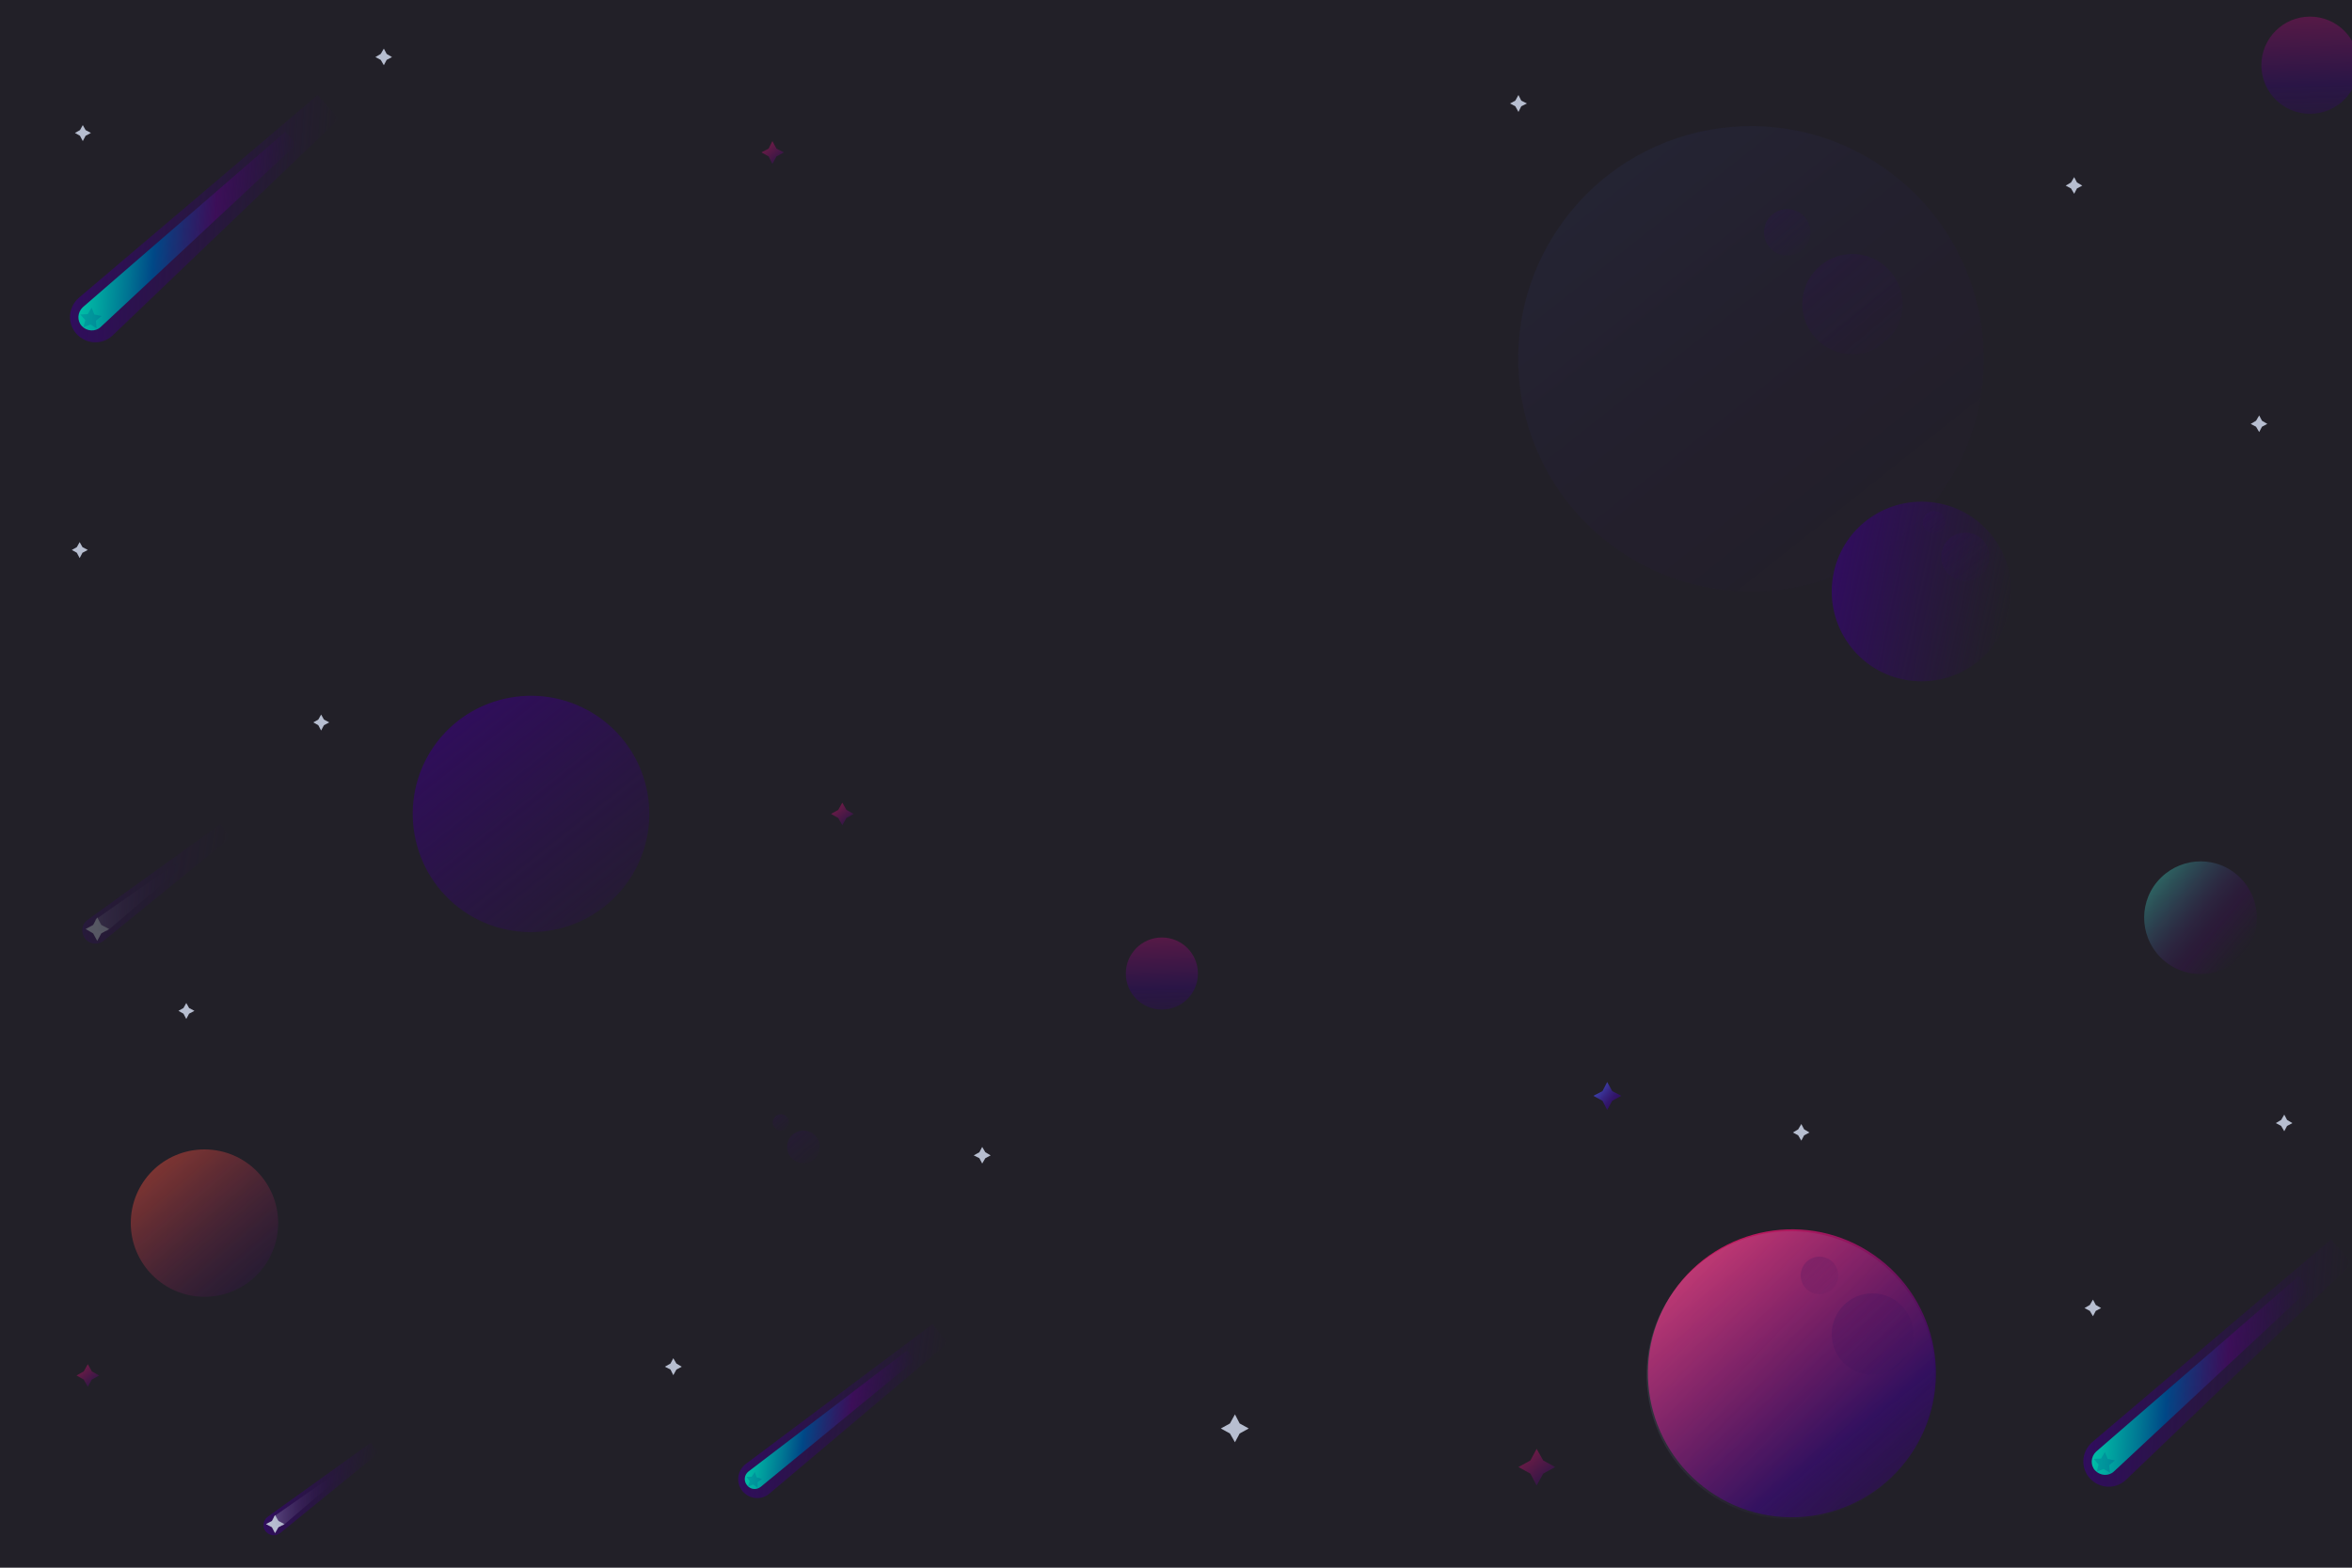 <?xml version="1.0" encoding="utf-8"?>
<svg version="1.1" id="Art" xmlns="http://www.w3.org/2000/svg" xmlns:xlink="http://www.w3.org/1999/xlink" x="0px" y="0px"
	 viewBox="0 0 750 500" style="enable-background:new 0 0 750 500;" xml:space="preserve">
<style type="text/css">
	.st0{fill:#222028;}
	.st1{fill:#B7BED0;}
	.st2{fill:url(#SVGID_1_);}
	.st3{fill:url(#SVGID_2_);}
	.st4{fill:url(#SVGID_3_);}
	.st5{fill:url(#SVGID_4_);}
	.st6{opacity:0.24;fill:#004887;enable-background:new    ;}
	.st7{opacity:0.56;fill:url(#SVGID_5_);enable-background:new    ;}
	.st8{opacity:0.56;fill:url(#SVGID_6_);enable-background:new    ;}
	.st9{opacity:0.56;fill:url(#SVGID_7_);enable-background:new    ;}
	.st10{opacity:0.56;fill:url(#SVGID_8_);enable-background:new    ;}
	.st11{fill:url(#SVGID_9_);}
	.st12{opacity:0.56;fill:url(#SVGID_10_);enable-background:new    ;}
	.st13{opacity:0.56;fill:url(#SVGID_11_);enable-background:new    ;}
	.st14{fill:url(#SVGID_12_);}
	.st15{opacity:0.31;fill:url(#SVGID_13_);enable-background:new    ;}
	.st16{opacity:0.22;fill:url(#SVGID_14_);enable-background:new    ;}
	.st17{fill:#1D084B;}
	.st18{opacity:0.48;fill:url(#SVGID_15_);}
	.st19{opacity:0.24;fill:url(#SVGID_16_);enable-background:new    ;}
	.st20{opacity:0.24;fill:url(#SVGID_17_);enable-background:new    ;}
	.st21{opacity:6.000000e-02;fill:url(#SVGID_18_);enable-background:new    ;}
	.st22{opacity:0.32;fill:url(#SVGID_19_);enable-background:new    ;}
	.st23{opacity:0.24;fill:url(#SVGID_20_);enable-background:new    ;}
	.st24{opacity:0.24;fill:url(#SVGID_21_);enable-background:new    ;}
	.st25{opacity:0.24;fill:url(#SVGID_22_);enable-background:new    ;}
	.st26{opacity:0.24;fill:url(#SVGID_23_);enable-background:new    ;}
	.st27{fill:url(#SVGID_24_);}
	.st28{fill:url(#SVGID_25_);}
	.st29{fill:url(#SVGID_26_);}
	.st30{fill:url(#SVGID_27_);}
	.st31{opacity:0.35;}
	.st32{fill:url(#SVGID_28_);}
	.st33{opacity:0.31;fill:url(#SVGID_29_);enable-background:new    ;}
	.st34{fill:url(#SVGID_30_);}
	.st35{opacity:0.24;fill:url(#SVGID_31_);enable-background:new    ;}
	.st36{opacity:0.24;fill:url(#SVGID_32_);enable-background:new    ;}
</style>
<rect class="st0" width="750" height="500"/>
<polygon class="st1" points="59.4,319.9 60.3,321.5 62,322.4 60.3,323.3 59.4,325 58.5,323.3 56.9,322.4 58.5,321.5 "/>
<polygon class="st1" points="25.4,172.9 26.3,174.5 28,175.4 26.3,176.3 25.4,178 24.5,176.3 22.9,175.4 24.5,174.5 "/>
<polygon class="st1" points="26.4,39.9 27.3,41.5 29,42.4 27.3,43.3 26.4,45 25.5,43.3 23.9,42.4 25.5,41.5 "/>
<linearGradient id="SVGID_1_" gradientUnits="userSpaceOnUse" x1="539.53" y1="104.156" x2="623.353" y2="-1.461" gradientTransform="matrix(1 0 0 -1 0 502)">
	<stop  offset="2.475250e-03" style="stop-color:#CB1B5E"/>
	<stop  offset="0.579" style="stop-color:#300D5D"/>
	<stop  offset="1" style="stop-color:#2D0D53;stop-opacity:0"/>
</linearGradient>
<path class="st2" d="M609.1,464.2c-14.5,20.8-43.1,26-63.9,11.5c-20.8-14.5-26-43.1-11.5-63.9s43.1-26,63.9-11.5
	C618.4,414.8,623.6,443.4,609.1,464.2z"/>
<linearGradient id="SVGID_2_" gradientUnits="userSpaceOnUse" x1="143.113" y1="275.379" x2="211.982" y2="188.604" gradientTransform="matrix(1 0 0 -1 0 502)">
	<stop  offset="0" style="stop-color:#300D5D"/>
	<stop  offset="1" style="stop-color:#2D0D53;stop-opacity:0"/>
</linearGradient>
<path class="st3" d="M200.3,281.1c-11.9,17.1-35.4,21.3-52.5,9.5c-17.1-11.9-21.3-35.4-9.5-52.5c11.9-17.1,35.4-21.3,52.5-9.5
	C208,240.5,212.2,264,200.3,281.1z"/>
<g>

		<linearGradient id="SVGID_3_" gradientUnits="userSpaceOnUse" x1="282.669" y1="154.602" x2="343.099" y2="154.602" gradientTransform="matrix(0.991 0.134 0.134 -0.991 -62.017 561.166)">
		<stop  offset="0" style="stop-color:#300D5D"/>
		<stop  offset="1" style="stop-color:#2D0D53;stop-opacity:0"/>
	</linearGradient>
	<path class="st4" d="M302.2,428.4l-57,48.1c-2.6,2.1-6.4,1.6-8.5-1l0,0c-2.1-2.6-1.6-6.4,1-8.5l59.7-44.7L302.2,428.4z"/>

		<linearGradient id="SVGID_4_" gradientUnits="userSpaceOnUse" x1="284.768" y1="151.289" x2="333.519" y2="151.289" gradientTransform="matrix(0.991 0.134 0.134 -0.991 -62.017 561.166)">
		<stop  offset="0" style="stop-color:#00BFA7"/>
		<stop  offset="7.458021e-02" style="stop-color:#00AAA1"/>
		<stop  offset="0.228" style="stop-color:#007593"/>
		<stop  offset="0.344" style="stop-color:#004887"/>
		<stop  offset="0.631" style="stop-color:#420C60;stop-opacity:0.77"/>
		<stop  offset="1" style="stop-color:#2D0D53;stop-opacity:0"/>
	</linearGradient>
	<path class="st5" d="M291.8,433.8l-49.2,40.4c-1.4,1.1-3.3,0.9-4.4-0.5l0,0c-1.1-1.4-0.9-3.3,0.5-4.4l50.6-38.6L291.8,433.8z"/>
	<polygon class="st6" points="240.7,469.5 241.3,471.2 243,471.7 241.6,472.7 241.6,474.5 240.2,473.5 238.5,474.1 239.1,472.4
		238,471 239.7,471 	"/>
</g>
<polygon class="st1" points="393.8,451.1 395.3,454 398.2,455.6 395.3,457.2 393.8,460 392.2,457.2 389.3,455.6 392.2,454 "/>
<polygon class="st1" points="313.2,365.8 314.2,367.5 315.9,368.5 314.2,369.4 313.2,371.1 312.3,369.4 310.5,368.5 312.3,367.5 "/>
<polygon class="st1" points="214.7,433.2 215.7,434.9 217.4,435.9 215.7,436.8 214.7,438.6 213.8,436.8 212,435.9 213.8,434.9 "/>
<polygon class="st1" points="661.4,56.5 662.3,58.2 664,59.2 662.3,60.1 661.4,61.8 660.4,60.1 658.7,59.2 660.4,58.2 "/>
<polygon class="st1" points="720.4,132.5 721.3,134.2 723,135.2 721.3,136.1 720.4,137.8 719.4,136.1 717.7,135.2 719.4,134.2 "/>
<polygon class="st1" points="728.4,355.5 729.3,357.2 731,358.2 729.3,359.1 728.4,360.8 727.4,359.1 725.7,358.2 727.4,357.2 "/>
<polygon class="st1" points="574.4,358.5 575.3,360.2 577,361.2 575.3,362.1 574.4,363.8 573.4,362.1 571.7,361.2 573.4,360.2 "/>
<polygon class="st1" points="667.4,414.5 668.3,416.2 670,417.2 668.3,418.1 667.4,419.8 666.4,418.1 664.7,417.2 666.4,416.2 "/>
<polygon class="st1" points="122.4,15.5 123.3,17.2 125,18.2 123.3,19.1 122.4,20.8 121.4,19.1 119.7,18.2 121.4,17.2 "/>
<polygon class="st1" points="484.2,30.3 485.1,32.1 486.9,33 485.1,33.9 484.2,35.7 483.2,33.9 481.5,33 483.2,32.1 "/>
<polygon class="st1" points="102.4,227.9 103.3,229.5 105,230.4 103.3,231.3 102.4,233 101.5,231.3 99.9,230.4 101.5,229.5 "/>
<linearGradient id="SVGID_5_" gradientUnits="userSpaceOnUse" x1="265.184" y1="246.542" x2="275.598" y2="233.913" gradientTransform="matrix(1 0 0 -1 0 502)">
	<stop  offset="2.475250e-03" style="stop-color:#CB1B5E"/>
	<stop  offset="0.579" style="stop-color:#300D5D"/>
	<stop  offset="1" style="stop-color:#2D0D53;stop-opacity:0"/>
</linearGradient>
<polygon class="st7" points="268.6,256 269.9,258.3 272.2,259.6 269.9,260.9 268.6,263.2 267.3,260.9 265,259.6 267.3,258.3 "/>
<linearGradient id="SVGID_6_" gradientUnits="userSpaceOnUse" x1="24.584" y1="67.445" x2="34.998" y2="54.816" gradientTransform="matrix(1 0 0 -1 0 502)">
	<stop  offset="2.475250e-03" style="stop-color:#CB1B5E"/>
	<stop  offset="0.579" style="stop-color:#300D5D"/>
	<stop  offset="1" style="stop-color:#2D0D53;stop-opacity:0"/>
</linearGradient>
<polygon class="st8" points="28,435.1 29.3,437.4 31.6,438.7 29.3,440 28,442.3 26.7,440 24.4,438.7 26.7,437.4 "/>
<linearGradient id="SVGID_7_" gradientUnits="userSpaceOnUse" x1="242.999" y1="457.525" x2="253.412" y2="444.896" gradientTransform="matrix(1 0 0 -1 0 502)">
	<stop  offset="2.475250e-03" style="stop-color:#CB1B5E"/>
	<stop  offset="0.579" style="stop-color:#300D5D"/>
	<stop  offset="1" style="stop-color:#2D0D53;stop-opacity:0"/>
</linearGradient>
<polygon class="st9" points="246.3,45 247.6,47.4 250,48.6 247.6,49.9 246.3,52.3 245.1,49.9 242.8,48.6 245.1,47.4 "/>
<linearGradient id="SVGID_8_" gradientUnits="userSpaceOnUse" x1="484.5" y1="40.831" x2="501.386" y2="20.352" gradientTransform="matrix(1 0 0 -1 0 502)">
	<stop  offset="2.475250e-03" style="stop-color:#CB1B5E"/>
	<stop  offset="0.579" style="stop-color:#300D5D"/>
	<stop  offset="1" style="stop-color:#2D0D53;stop-opacity:0"/>
</linearGradient>
<polygon class="st10" points="490,462.1 492.1,465.8 495.9,467.9 492.1,470 490,473.8 488,470 484.2,467.9 488,465.8 "/>
<linearGradient id="SVGID_9_" gradientUnits="userSpaceOnUse" x1="507.075" y1="156.979" x2="521.909" y2="144.595" gradientTransform="matrix(1 0 0 -1 0 502)">
	<stop  offset="2.475250e-03" style="stop-color:#486BED"/>
	<stop  offset="7.658952e-02" style="stop-color:#4359D1"/>
	<stop  offset="0.218" style="stop-color:#3B3AA2"/>
	<stop  offset="0.342" style="stop-color:#362480"/>
	<stop  offset="0.445" style="stop-color:#32166B"/>
	<stop  offset="0.512" style="stop-color:#311163"/>
	<stop  offset="0.77" style="stop-color:#30105D;stop-opacity:0.472"/>
	<stop  offset="1" style="stop-color:#2D0D53;stop-opacity:0"/>
</linearGradient>
<polygon class="st11" points="512.5,345.1 514.1,348 517,349.5 514.1,351.1 512.5,354 511,351.1 508.1,349.5 511,348 "/>
<linearGradient id="SVGID_10_" gradientUnits="userSpaceOnUse" x1="735.483" y1="518.446" x2="737.736" y2="443.343" gradientTransform="matrix(1 0 0 -1 0 502)">
	<stop  offset="2.475250e-03" style="stop-color:#CB1B5E"/>
	<stop  offset="0.579" style="stop-color:#300D5D"/>
	<stop  offset="1" style="stop-color:#2D0D53;stop-opacity:0"/>
</linearGradient>
<circle class="st12" cx="736.6" cy="20.8" r="15.5"/>
<linearGradient id="SVGID_11_" gradientUnits="userSpaceOnUse" x1="369.671" y1="219.134" x2="371.343" y2="163.412" gradientTransform="matrix(1 0 0 -1 0 502)">
	<stop  offset="2.475250e-03" style="stop-color:#CB1B5E"/>
	<stop  offset="0.579" style="stop-color:#300D5D"/>
	<stop  offset="1" style="stop-color:#2D0D53;stop-opacity:0"/>
</linearGradient>
<circle class="st13" cx="370.5" cy="310.5" r="11.5"/>
<g>

		<linearGradient id="SVGID_12_" gradientUnits="userSpaceOnUse" x1="132.787" y1="118.756" x2="165.651" y2="118.756" gradientTransform="matrix(0.988 0.152 0.152 -0.988 -63.141 569.473)">
		<stop  offset="0" style="stop-color:#300D5D"/>
		<stop  offset="1" style="stop-color:#2D0D53;stop-opacity:0"/>
	</linearGradient>
	<path class="st14" d="M120.8,463.4L89.3,489c-1.4,1.1-3.5,0.8-4.6-0.6l0,0c-1.1-1.4-0.8-3.5,0.6-4.6l33-23.7L120.8,463.4z"/>
	<polygon class="st1" points="87.7,483.2 88.8,485.1 90.7,486.1 88.8,487.1 87.7,489 86.7,487.1 84.8,486.1 86.7,485.1 	"/>

		<linearGradient id="SVGID_13_" gradientUnits="userSpaceOnUse" x1="87.334" y1="24.278" x2="109.971" y2="24.278" gradientTransform="matrix(1 0 0 -1 0 502)">
		<stop  offset="0" style="stop-color:#B7BED0"/>
		<stop  offset="4.929113e-02" style="stop-color:#ABAEC5;stop-opacity:0.951"/>
		<stop  offset="0.22" style="stop-color:#857EA3;stop-opacity:0.78"/>
		<stop  offset="0.389" style="stop-color:#655586;stop-opacity:0.611"/>
		<stop  offset="0.554" style="stop-color:#4D3670;stop-opacity:0.446"/>
		<stop  offset="0.714" style="stop-color:#3B1F60;stop-opacity:0.286"/>
		<stop  offset="0.865" style="stop-color:#311256;stop-opacity:0.135"/>
		<stop  offset="1" style="stop-color:#2D0D53;stop-opacity:0"/>
	</linearGradient>
	<path class="st15" d="M109,468.8c-0.5,0-21.7,14.9-21.7,14.9l0.5,2.9h2.4l19.7-16.9L109,468.8z"/>
</g>
<linearGradient id="SVGID_14_" gradientUnits="userSpaceOnUse" x1="515.091" y1="116.566" x2="622.018" y2="14.91" gradientTransform="matrix(1 0 0 -1 0 502)">
	<stop  offset="2.475250e-03" style="stop-color:#CBFFFE"/>
	<stop  offset="0.283" style="stop-color:#9AB3C9;stop-opacity:0.719"/>
	<stop  offset="0.634" style="stop-color:#605B8A;stop-opacity:0.367"/>
	<stop  offset="0.881" style="stop-color:#3B2362;stop-opacity:0.119"/>
	<stop  offset="1" style="stop-color:#2D0D53;stop-opacity:0"/>
</linearGradient>
<path class="st16" d="M608.7,464.8c-14.5,20.8-43.1,26-63.9,11.5c-20.8-14.5-26-43.1-11.5-63.9s43.1-26,63.9-11.5
	C618,415.3,623.2,443.9,608.7,464.8z"/>
<path class="st17" d="M366.8,401.6"/>
<linearGradient id="SVGID_15_" gradientUnits="userSpaceOnUse" x1="44.493" y1="136.446" x2="89.914" y2="82.682" gradientTransform="matrix(1 0 0 -1 0 502)">
	<stop  offset="0" style="stop-color:#FF543C"/>
	<stop  offset="8.453181e-02" style="stop-color:#F6513E;stop-opacity:0.937"/>
	<stop  offset="0.221" style="stop-color:#DE4842;stop-opacity:0.834"/>
	<stop  offset="0.393" style="stop-color:#B7394A;stop-opacity:0.705"/>
	<stop  offset="0.593" style="stop-color:#812454;stop-opacity:0.555"/>
	<stop  offset="0.799" style="stop-color:#420C60;stop-opacity:0.4"/>
	<stop  offset="1" style="stop-color:#2D0D53;stop-opacity:0"/>
</linearGradient>
<path class="st18" d="M41.7,390.1c0-13,10.5-23.5,23.5-23.5c13,0,23.5,10.5,23.5,23.5s-10.5,23.5-23.5,23.5S41.7,403,41.7,390.1z"/>
<linearGradient id="SVGID_16_" gradientUnits="userSpaceOnUse" x1="251.634" y1="141.604" x2="261.673" y2="129.722" gradientTransform="matrix(1 0 0 -1 0 502)">
	<stop  offset="0" style="stop-color:#300D5D"/>
	<stop  offset="1" style="stop-color:#2D0D53;stop-opacity:0"/>
</linearGradient>
<path class="st19" d="M261.4,365.8c0,2.9-2.3,5.2-5.2,5.2c-2.9,0-5.2-2.3-5.2-5.2c0-2.9,2.3-5.2,5.2-5.2
	C259.1,360.6,261.4,362.9,261.4,365.8z"/>
<linearGradient id="SVGID_17_" gradientUnits="userSpaceOnUse" x1="246.711" y1="146.709" x2="251.731" y2="140.768" gradientTransform="matrix(1 0 0 -1 0 502)">
	<stop  offset="0" style="stop-color:#300D5D"/>
	<stop  offset="1" style="stop-color:#2D0D53;stop-opacity:0"/>
</linearGradient>
<path class="st20" d="M251.6,358c0,1.4-1.2,2.6-2.6,2.6c-1.4,0-2.6-1.2-2.6-2.6s1.2-2.6,2.6-2.6C250.4,355.4,251.6,356.6,251.6,358z
	"/>
<g>

		<linearGradient id="SVGID_18_" gradientUnits="userSpaceOnUse" x1="506.87" y1="452.452" x2="642.388" y2="281.701" gradientTransform="matrix(1 0 0 -1 0 502)">
		<stop  offset="2.475250e-03" style="stop-color:#486BED"/>
		<stop  offset="7.658952e-02" style="stop-color:#4359D1"/>
		<stop  offset="0.218" style="stop-color:#3B3AA2"/>
		<stop  offset="0.342" style="stop-color:#362480"/>
		<stop  offset="0.445" style="stop-color:#32166B"/>
		<stop  offset="0.512" style="stop-color:#311163"/>
		<stop  offset="0.77" style="stop-color:#30105D;stop-opacity:0.472"/>
		<stop  offset="1" style="stop-color:#2D0D53;stop-opacity:0"/>
	</linearGradient>
	<path class="st21" d="M619.3,156.8c-23.4,33.7-69.6,42-103.3,18.6s-42-69.6-18.6-103.3c23.4-33.7,69.6-42,103.3-18.6
		S642.7,123.2,619.3,156.8z"/>

		<linearGradient id="SVGID_19_" gradientUnits="userSpaceOnUse" x1="551.494" y1="901.867" x2="587.494" y2="901.867" gradientTransform="matrix(0.769 0.639 0.639 -0.769 -312.635 622.521)">
		<stop  offset="0" style="stop-color:#45ECDB"/>
		<stop  offset="0.109" style="stop-color:#44B9BF;stop-opacity:0.983"/>
		<stop  offset="0.254" style="stop-color:#437C9E;stop-opacity:0.962"/>
		<stop  offset="0.387" style="stop-color:#434C83;stop-opacity:0.941"/>
		<stop  offset="0.503" style="stop-color:#422970;stop-opacity:0.924"/>
		<stop  offset="0.599" style="stop-color:#421464;stop-opacity:0.909"/>
		<stop  offset="0.661" style="stop-color:#420C60;stop-opacity:0.9"/>
		<stop  offset="0.842" style="stop-color:#400C5F;stop-opacity:0.42"/>
		<stop  offset="0.936" style="stop-color:#380C5A;stop-opacity:0.169"/>
		<stop  offset="1" style="stop-color:#2D0D53;stop-opacity:0"/>
	</linearGradient>
	<path class="st22" d="M687.9,281.2c6.4-7.6,17.7-8.7,25.3-2.3s8.7,17.7,2.3,25.3s-17.7,8.7-25.3,2.3
		C682.6,300.2,681.5,288.8,687.9,281.2z"/>

		<linearGradient id="SVGID_20_" gradientUnits="userSpaceOnUse" x1="576.672" y1="421.644" x2="607.582" y2="385.057" gradientTransform="matrix(1 0 0 -1 0 502)">
		<stop  offset="0" style="stop-color:#300D5D"/>
		<stop  offset="1" style="stop-color:#2D0D53;stop-opacity:0"/>
	</linearGradient>
	<path class="st23" d="M606.7,97c0,8.8-7.2,16-16,16s-16-7.2-16-16s7.2-16,16-16S606.7,88.2,606.7,97z"/>

		<linearGradient id="SVGID_21_" gradientUnits="userSpaceOnUse" x1="563.391" y1="435.644" x2="577.735" y2="418.666" gradientTransform="matrix(1 0 0 -1 0 502)">
		<stop  offset="0" style="stop-color:#300D5D"/>
		<stop  offset="1" style="stop-color:#2D0D53;stop-opacity:0"/>
	</linearGradient>
	<path class="st24" d="M577.3,74.1c0,4.1-3.3,7.4-7.4,7.4c-4.1,0-7.4-3.3-7.4-7.4c0-4.1,3.3-7.4,7.4-7.4
		C574,66.7,577.3,70,577.3,74.1z"/>
</g>
<linearGradient id="SVGID_22_" gradientUnits="userSpaceOnUse" x1="585.647" y1="90.057" x2="610.83" y2="60.249" gradientTransform="matrix(1 0 0 -1 0 502)">
	<stop  offset="0" style="stop-color:#300D5D"/>
	<stop  offset="1" style="stop-color:#2D0D53;stop-opacity:0"/>
</linearGradient>
<circle class="st25" cx="597.1" cy="425.5" r="13"/>
<linearGradient id="SVGID_23_" gradientUnits="userSpaceOnUse" x1="574.875" y1="101.503" x2="586.561" y2="87.671" gradientTransform="matrix(1 0 0 -1 0 502)">
	<stop  offset="0" style="stop-color:#300D5D"/>
	<stop  offset="1" style="stop-color:#2D0D53;stop-opacity:0"/>
</linearGradient>
<path class="st26" d="M586.2,406.8c0,3.3-2.7,6-6,6s-6-2.7-6-6s2.7-6,6-6S586.2,403.5,586.2,406.8z"/>
<g>

		<linearGradient id="SVGID_24_" gradientUnits="userSpaceOnUse" x1="704.082" y1="219.121" x2="785.08" y2="219.121" gradientTransform="matrix(0.997 7.230000e-02 7.230000e-02 -0.997 -51.299 599.417)">
		<stop  offset="0" style="stop-color:#300D5D"/>
		<stop  offset="1" style="stop-color:#2D0D53;stop-opacity:0"/>
	</linearGradient>
	<path class="st27" d="M750.1,402.9l-72.3,69.2c-3.3,3-8.4,2.7-11.4-0.6l0,0c-3-3.3-2.7-8.4,0.6-11.4l76.3-64.8L750.1,402.9z"/>

		<linearGradient id="SVGID_25_" gradientUnits="userSpaceOnUse" x1="706.77" y1="214.764" x2="772.201" y2="214.764" gradientTransform="matrix(0.997 7.230000e-02 7.230000e-02 -0.997 -51.299 599.417)">
		<stop  offset="0" style="stop-color:#00BFA7"/>
		<stop  offset="7.458021e-02" style="stop-color:#00AAA1"/>
		<stop  offset="0.228" style="stop-color:#007593"/>
		<stop  offset="0.344" style="stop-color:#004887"/>
		<stop  offset="0.631" style="stop-color:#420C60;stop-opacity:0.77"/>
		<stop  offset="1" style="stop-color:#2D0D53;stop-opacity:0"/>
	</linearGradient>
	<path class="st28" d="M736.6,411l-62.5,58.3c-1.7,1.6-4.4,1.4-6-0.3l0,0c-1.6-1.7-1.4-4.4,0.3-6l64.6-56L736.6,411z"/>
	<polygon class="st6" points="671.2,463.1 672.1,465.3 674.4,465.8 672.6,467.3 672.8,469.7 670.8,468.5 668.6,469.4 669.2,467.1
		667.6,465.3 670,465.2 	"/>
</g>
<g>

		<linearGradient id="SVGID_26_" gradientUnits="userSpaceOnUse" x1="37.384" y1="536.745" x2="118.383" y2="536.745" gradientTransform="matrix(0.997 7.230000e-02 7.230000e-02 -0.997 -51.299 599.417)">
		<stop  offset="0" style="stop-color:#300D5D"/>
		<stop  offset="1" style="stop-color:#2D0D53;stop-opacity:0"/>
	</linearGradient>
	<path class="st29" d="M108.1,37.9l-72.3,69.2c-3.3,3-8.4,2.7-11.4-0.6l0,0c-3-3.3-2.7-8.4,0.6-11.4l76.3-64.8L108.1,37.9z"/>

		<linearGradient id="SVGID_27_" gradientUnits="userSpaceOnUse" x1="40.073" y1="532.387" x2="105.504" y2="532.387" gradientTransform="matrix(0.997 7.230000e-02 7.230000e-02 -0.997 -51.299 599.417)">
		<stop  offset="0" style="stop-color:#00BFA7"/>
		<stop  offset="7.458021e-02" style="stop-color:#00AAA1"/>
		<stop  offset="0.228" style="stop-color:#007593"/>
		<stop  offset="0.344" style="stop-color:#004887"/>
		<stop  offset="0.631" style="stop-color:#420C60;stop-opacity:0.77"/>
		<stop  offset="1" style="stop-color:#2D0D53;stop-opacity:0"/>
	</linearGradient>
	<path class="st30" d="M94.6,46l-62.5,58.3c-1.7,1.6-4.4,1.4-6-0.3l0,0c-1.6-1.7-1.4-4.4,0.3-6L91,42L94.6,46z"/>
	<polygon class="st6" points="29.2,98.1 30.1,100.3 32.4,100.8 30.6,102.3 30.8,104.7 28.8,103.5 26.6,104.4 27.2,102.1 25.6,100.3
		28,100.2 	"/>
</g>
<g class="st31">
	<g>

			<linearGradient id="SVGID_28_" gradientUnits="userSpaceOnUse" x1="46.677" y1="301.507" x2="89.03" y2="301.507" gradientTransform="matrix(0.988 0.152 0.152 -0.988 -63.141 569.473)">
			<stop  offset="0" style="stop-color:#300D5D"/>
			<stop  offset="1" style="stop-color:#2D0D53;stop-opacity:0"/>
		</linearGradient>
		<path class="st32" d="M73.6,267.1l-40.6,33c-1.9,1.4-4.5,1.1-5.9-0.8l0,0c-1.4-1.9-1.1-4.5,0.8-5.9l42.4-30.6L73.6,267.1z"/>
		<polygon class="st1" points="31,292.6 32.3,295 34.8,296.3 32.3,297.7 31,300.1 29.7,297.7 27.3,296.3 29.7,295 		"/>

			<linearGradient id="SVGID_29_" gradientUnits="userSpaceOnUse" x1="30.4" y1="216.45" x2="59.551" y2="216.45" gradientTransform="matrix(1 0 0 -1 0 502)">
			<stop  offset="0" style="stop-color:#B7BED0"/>
			<stop  offset="4.929113e-02" style="stop-color:#ABAEC5;stop-opacity:0.951"/>
			<stop  offset="0.22" style="stop-color:#857EA3;stop-opacity:0.78"/>
			<stop  offset="0.389" style="stop-color:#655586;stop-opacity:0.611"/>
			<stop  offset="0.554" style="stop-color:#4D3670;stop-opacity:0.446"/>
			<stop  offset="0.714" style="stop-color:#3B1F60;stop-opacity:0.286"/>
			<stop  offset="0.865" style="stop-color:#311256;stop-opacity:0.135"/>
			<stop  offset="1" style="stop-color:#2D0D53;stop-opacity:0"/>
		</linearGradient>
		<path class="st33" d="M58.3,274.1c-0.6,0-27.9,19.2-27.9,19.2L31,297h3.1l25.4-21.7L58.3,274.1z"/>
	</g>
</g>
<linearGradient id="SVGID_30_" gradientUnits="userSpaceOnUse" x1="572.2" y1="502.839" x2="629.508" y2="502.839" gradientTransform="matrix(0.979 0.205 0.205 -0.979 -78.347 557.817)">
	<stop  offset="0" style="stop-color:#300D5D"/>
	<stop  offset="1" style="stop-color:#2D0D53;stop-opacity:0"/>
</linearGradient>
<path class="st34" d="M584.7,182.8c3.2-15.5,18.4-25.4,33.9-22.2s25.4,18.4,22.2,33.9s-18.4,25.4-33.9,22.2
	C591.4,213.5,581.5,198.3,584.7,182.8z"/>
<linearGradient id="SVGID_31_" gradientUnits="userSpaceOnUse" x1="619.937" y1="332.363" x2="634.82" y2="314.747" gradientTransform="matrix(1 0 0 -1 0 502)">
	<stop  offset="0" style="stop-color:#300D5D"/>
	<stop  offset="1" style="stop-color:#2D0D53;stop-opacity:0"/>
</linearGradient>
<path class="st35" d="M634.4,177.6c0,4.3-3.4,7.7-7.7,7.7s-7.7-3.4-7.7-7.7c0-4.3,3.4-7.7,7.7-7.7
	C631,169.9,634.4,173.3,634.4,177.6z"/>
<linearGradient id="SVGID_32_" gradientUnits="userSpaceOnUse" x1="613.538" y1="339.101" x2="620.445" y2="330.925" gradientTransform="matrix(1 0 0 -1 0 502)">
	<stop  offset="0" style="stop-color:#300D5D"/>
	<stop  offset="1" style="stop-color:#2D0D53;stop-opacity:0"/>
</linearGradient>
<path class="st36" d="M620.3,166.6c0,2-1.6,3.6-3.6,3.6s-3.6-1.6-3.6-3.6s1.6-3.6,3.6-3.6S620.3,164.6,620.3,166.6z"/>
</svg>
